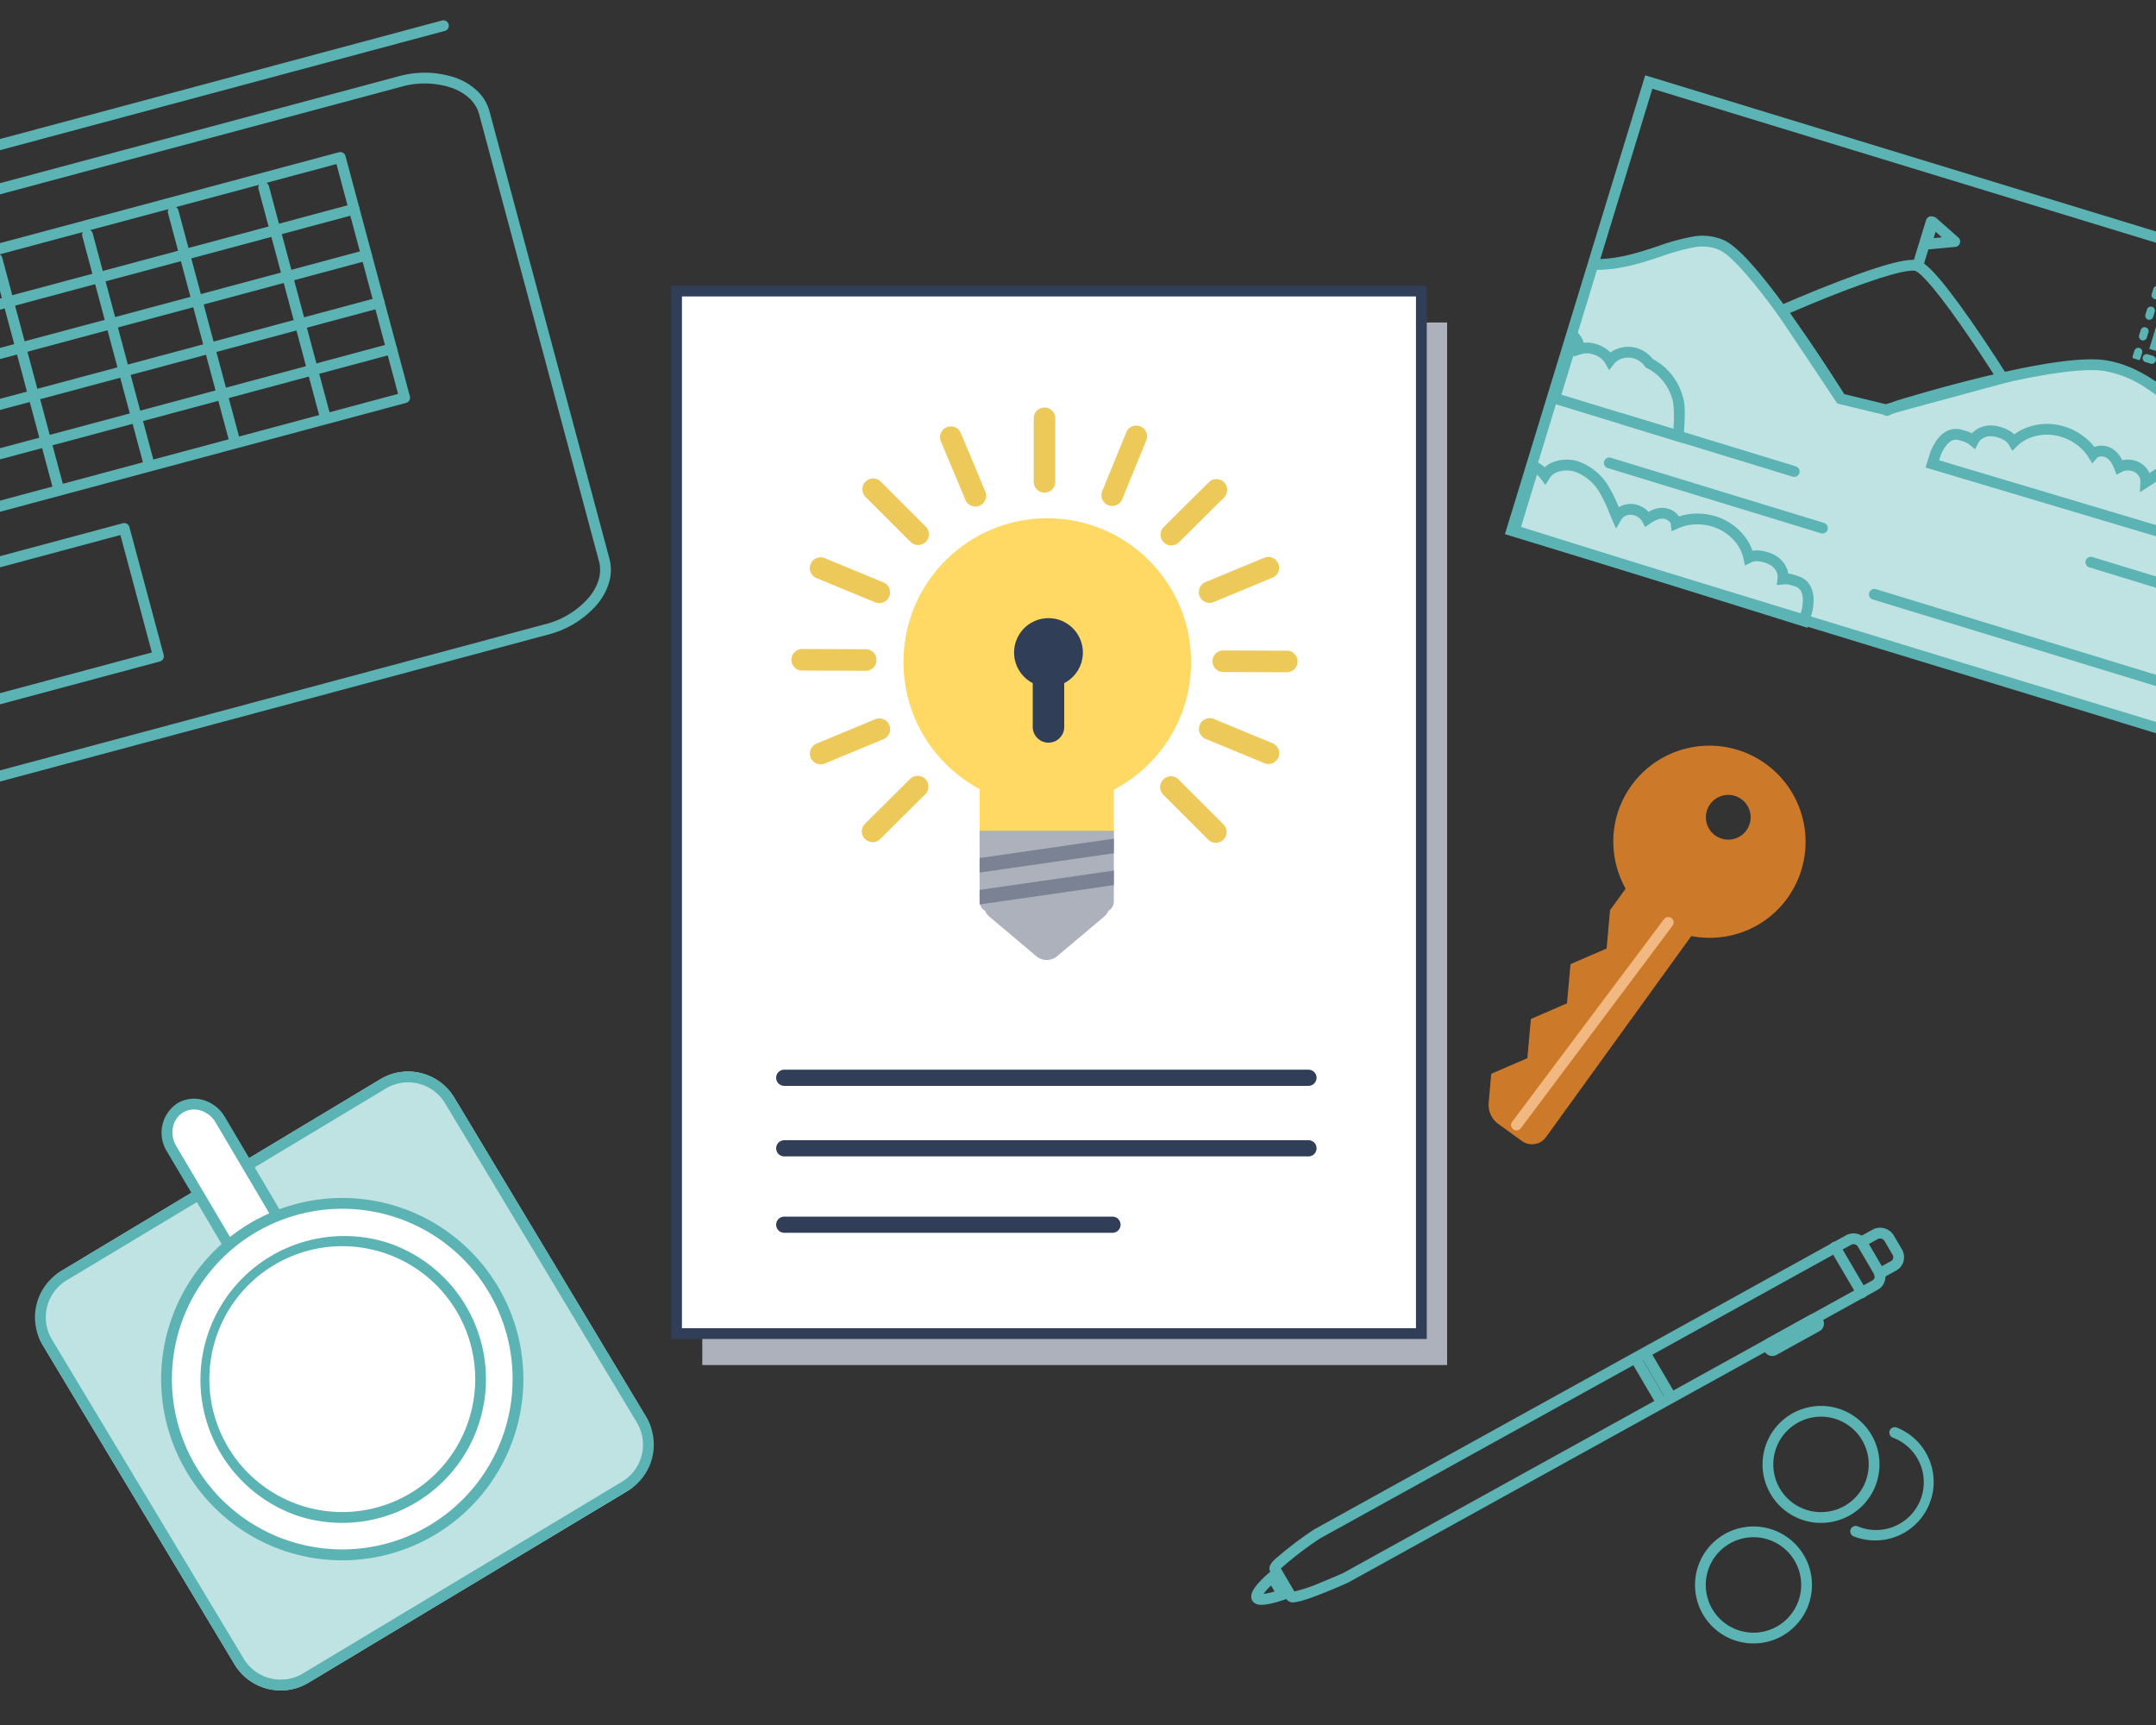 <svg xmlns="http://www.w3.org/2000/svg" xmlns:xlink="http://www.w3.org/1999/xlink" width="400" height="320" viewBox="0 0 400 320">
    <rect x="0" y="0" width="400" height="320" fill="#333333" stroke="none"/>
    <defs>
        <clipPath>
            <rect width="400" height="320" />
        </clipPath>
    </defs>
    <g clip-path="url(#b)">
        <rect width="400" height="320" fill="transparent" />
        <g transform="translate(-3)">
            <rect width="138.187" height="193.396" transform="translate(133.295 59.827)" fill="#acb1bc" />
            <path d="M0,0H138.187V193.4H0Z" transform="translate(128.518 53.989)" fill="#fff" />
            <path d="M-1-1H139.187V194.4H-1ZM137.187,1H1V192.4H137.187Z" transform="translate(128.518 53.989)" fill="#313e58" />
            <path d="M97.26,1.5H0A1.5,1.5,0,0,1-1.5,0,1.5,1.5,0,0,1,0-1.5H97.26A1.5,1.5,0,0,1,98.76,0,1.5,1.5,0,0,1,97.26,1.5Z" transform="translate(148.5 199.935)" fill="#313e58" />
            <path d="M97.26,1.5H0A1.5,1.5,0,0,1-1.5,0,1.5,1.5,0,0,1,0-1.5H97.26A1.5,1.5,0,0,1,98.76,0,1.5,1.5,0,0,1,97.26,1.5Z" transform="translate(148.5 213.019)" fill="#313e58" />
            <path d="M60.9,1.5H0A1.5,1.5,0,0,1-1.5,0,1.5,1.5,0,0,1,0-1.5H60.9A1.5,1.5,0,0,1,62.4,0,1.5,1.5,0,0,1,60.9,1.5Z" transform="translate(148.5 227.194)" fill="#313e58" />
            <g transform="translate(151.831 77.601)">
                <g transform="translate(0 0)">
                    <rect width="24.907" height="23.128" rx="4" transform="translate(32.913 59.6)" fill="#ffd964" />
                    <g transform="translate(28.466 76.501)">
                        <path d="M14.969,1.627a3,3,0,0,1,3.865,0l8.681,7.311a3,3,0,0,1-1.932,5.295H8.22A3,3,0,0,1,6.287,8.938Z" transform="translate(33.803 24.907) rotate(180)" fill="#acb1bc" />
                        <path d="M0,0H24.907a0,0,0,0,1,0,0V13.122a2,2,0,0,1-2,2H2a2,2,0,0,1-2-2V0A0,0,0,0,1,0,0Z" transform="translate(4.448)" fill="#acb1bc" />
                        <path d="M3.478,14.261V11.9L28.385,8.309v2.7L3.509,14.593A1.788,1.788,0,0,1,3.478,14.261Z" transform="translate(0.97 -0.918)" fill="#7a8293" />
                        <path d="M3.478,5.253,28.385,1.66v2.7L3.478,7.949Z" transform="translate(0.97 -0.183)" fill="#7a8293" />
                    </g>
                    <ellipse cx="26.686" cy="26.686" rx="26.686" ry="26.686" transform="translate(18.784 18.539)" fill="#ffd964" />
                    <g transform="translate(0 0)">
                        <path d="M0,13.786a2,2,0,0,1-2-2V0A2,2,0,0,1,0-2,2,2,0,0,1,2,0V11.786A2,2,0,0,1,0,13.786Z" transform="translate(44.952)" fill="#edc95a" />
                        <path d="M8.335,10.335a1.994,1.994,0,0,1-1.414-.586L-1.414,1.414a2,2,0,0,1,0-2.828,2,2,0,0,1,2.828,0L9.749,6.921a2,2,0,0,1-1.414,3.414Z" transform="translate(13.166 13.166)" fill="#edc95a" />
                        <path d="M8.335,10.335a1.994,1.994,0,0,1-1.414-.586L-1.414,1.414a2,2,0,0,1,0-2.828,2,2,0,0,1,2.828,0L9.749,6.921a2,2,0,0,1-1.414,3.414Z" transform="translate(68.404 68.405)" fill="#edc95a" />
                        <path d="M11.787,2.042h-.007L-.007,2A2,2,0,0,1-2-.007,2,2,0,0,1,.007-2l11.786.042a2,2,0,0,1-.007,4Z" transform="translate(78.119 45.067)" fill="#edc95a" />
                        <path d="M11.787,2.042h-.007L-.007,2A2,2,0,0,1-2-.007,2,2,0,0,1,.007-2l11.786.042a2,2,0,0,1-.007,4Z" transform="translate(0 44.796)" fill="#edc95a" />
                        <path d="M0,10.306a1.994,1.994,0,0,1-1.419-.591,2,2,0,0,1,.01-2.828L6.955-1.419a2,2,0,0,1,2.828.01,2,2,0,0,1-.01,2.828L1.409,9.725A1.994,1.994,0,0,1,0,10.306Z" transform="translate(68.486 13.277)" fill="#edc95a" />
                        <path d="M0,10.306a1.994,1.994,0,0,1-1.419-.591,2,2,0,0,1,.01-2.828L6.955-1.419a2,2,0,0,1,2.828.01,2,2,0,0,1-.01,2.828L1.409,9.725A1.994,1.994,0,0,1,0,10.306Z" transform="translate(13.057 68.324)" fill="#edc95a" />
                        <path d="M0,12.908a1.994,1.994,0,0,1-.757-.15A2,2,0,0,1-1.851,10.15L2.613-.758A2,2,0,0,1,5.222-1.851,2,2,0,0,1,6.315.758L1.851,11.665A2,2,0,0,1,0,12.908Z" transform="translate(57.515 3.349)" fill="#edc95a" />
                        <path d="M4.557,12.871a2,2,0,0,1-1.845-1.227L-1.845.773A2,2,0,0,1-.773-1.845,2,2,0,0,1,1.845-.773L6.4,10.1a2,2,0,0,1-1.844,2.774Z" transform="translate(27.574 3.495)" fill="#edc95a" />
                        <path d="M10.891,6.5a1.994,1.994,0,0,1-.763-.152L-.764,1.848A2,2,0,0,1-1.848-.764,2,2,0,0,1,.764-1.848l10.892,4.5A2,2,0,0,1,10.891,6.5Z" transform="translate(75.606 57.62)" fill="#edc95a" />
                        <path d="M10.891,6.5a1.994,1.994,0,0,1-.763-.152L-.764,1.848A2,2,0,0,1-1.848-.764,2,2,0,0,1,.764-1.848l10.892,4.5A2,2,0,0,1,10.891,6.5Z" transform="translate(3.408 27.783)" fill="#edc95a" />
                        <path d="M0,6.52A2,2,0,0,1-1.847,5.286,2,2,0,0,1-.767,2.672L10.118-1.847a2,2,0,0,1,2.614,1.08,2,2,0,0,1-1.08,2.614L.767,6.366A1.994,1.994,0,0,1,0,6.52Z" transform="translate(75.586 27.717)" fill="#edc95a" />
                        <path d="M0,6.52A2,2,0,0,1-1.847,5.286,2,2,0,0,1-.767,2.672L10.118-1.847a2,2,0,0,1,2.614,1.08,2,2,0,0,1-1.08,2.614L.767,6.366A1.994,1.994,0,0,1,0,6.52Z" transform="translate(3.435 57.671)" fill="#edc95a" />
                    </g>
                </g>
                <g transform="translate(39.314 37.073)">
                    <path d="M25.213,33.853a6.379,6.379,0,1,1-6.378-6.378,6.378,6.378,0,0,1,6.378,6.378" transform="translate(-12.456 -27.475)" fill="#313e58" />
                    <path d="M17.153,48.89a2.923,2.923,0,0,1-2.922-2.922v-13.8a2.921,2.921,0,1,1,5.842,0v13.8a2.923,2.923,0,0,1-2.92,2.922" transform="translate(-10.773 -25.793)" fill="#313e58" />
                </g>
            </g>
        </g>
        <g transform="translate(-197.256 322.077) rotate(-90)">
            <rect width="89.092" height="89.092" rx="10" transform="translate(127.021 276.392) rotate(149)" fill="#bfe2e2" />
            <path d="M10,2a8.009,8.009,0,0,0-8,8V79.092a8.009,8.009,0,0,0,8,8H79.092a8.009,8.009,0,0,0,8-8V10a8.009,8.009,0,0,0-8-8H10m0-2H79.092a10,10,0,0,1,10,10V79.092a10,10,0,0,1-10,10H10a10,10,0,0,1-10-10V10A10,10,0,0,1,10,0Z" transform="translate(127.021 276.392) rotate(149)" fill="#5bb3b3" />
            <path d="M25.207,17.365,4.019,10.308a5.552,5.552,0,0,1-3.78-6.8A5.464,5.464,0,0,1,7.274.313L28.4,7.349" transform="translate(119.374 232.833) rotate(131)" fill="#fff" />
            <path d="M25.207,18.365a1,1,0,0,1-.316-.052L3.7,11.257A6.543,6.543,0,0,1-.712,3.2,5.98,5.98,0,0,1,2.326-.287,6.914,6.914,0,0,1,7.59-.636L28.715,6.4a1,1,0,1,1-.632,1.9L6.958,1.262A4.9,4.9,0,0,0,3.227,1.5,4,4,0,0,0,1.189,3.82a4.07,4.07,0,0,0,.362,3.263A4.949,4.949,0,0,0,4.334,9.36l21.188,7.057a1,1,0,0,1-.316,1.949Z" transform="translate(119.374 232.833) rotate(131)" fill="#5bb3b3" />
            <ellipse cx="32.602" cy="32.602" rx="32.602" ry="32.602" transform="translate(112.225 257.549) rotate(131)" fill="#fff" />
            <path d="M32.6-1a33.61,33.61,0,0,1,13.08,64.563A33.61,33.61,0,0,1,19.522,1.641,33.392,33.392,0,0,1,32.6-1Zm0,65.2A31.61,31.61,0,0,0,44.9,3.483,31.61,31.61,0,0,0,20.3,61.721,31.4,31.4,0,0,0,32.6,64.2Z" transform="translate(112.225 257.549) rotate(131)" fill="#5bb3b3" />
            <path d="M25.66-1A26.667,26.667,0,0,1,36.038,50.224,26.667,26.667,0,0,1,15.282,1.1,26.494,26.494,0,0,1,25.66-1Zm0,51.32a24.667,24.667,0,0,0,9.6-47.382,24.667,24.667,0,0,0-19.2,45.445A24.5,24.5,0,0,0,25.66,50.32Z" transform="translate(102.432 258.234) rotate(131)" fill="#5bb3b3" />
        </g>
        <g transform="matrix(0.966, -0.259, 0.259, 0.966, -204.702, 1579.072)">
            <path d="M125.709,1H0A1,1,0,0,1-1,0,1,1,0,0,1,0-1H125.709a1,1,0,0,1,1,1A1,1,0,0,1,125.709,1Z" transform="translate(559.083 -1446.109)" fill="#5bb3b3" />
            <path d="M96.45,1H0A1,1,0,0,1-1,0,1,1,0,0,1,0-1H96.45a1,1,0,0,1,1,1A1,1,0,0,1,96.45,1Z" transform="translate(563.533 -1417.537)" fill="#5bb3b3" />
            <path d="M98.216,64.985H1.766a1,1,0,0,1,0-2h95.45V18.851H1.766a1,1,0,0,1,0-2h96.45a1,1,0,0,1,1,1V63.985A1,1,0,0,1,98.216,64.985Z" transform="translate(561.767 -1445.312)" fill="#5bb3b3" />
            <path d="M96.45,1H0A1,1,0,0,1-1,0,1,1,0,0,1,0-1H96.45a1,1,0,0,1,1,1A1,1,0,0,1,96.45,1Z" transform="translate(563.533 -1408.686)" fill="#5bb3b3" />
            <path d="M96.45,1H0A1,1,0,0,1-1,0,1,1,0,0,1,0-1H96.45a1,1,0,0,1,1,1A1,1,0,0,1,96.45,1Z" transform="translate(563.533 -1399.566)" fill="#5bb3b3" />
            <path d="M96.45,1H0A1,1,0,0,1-1,0,1,1,0,0,1,0-1H96.45a1,1,0,0,1,1,1A1,1,0,0,1,96.45,1Z" transform="translate(563.533 -1390.715)" fill="#5bb3b3" />
            <path d="M0,44.629a1,1,0,0,1-1-1V0A1,1,0,0,1,0-1,1,1,0,0,1,1,0V43.629A1,1,0,0,1,0,44.629Z" transform="translate(610.978 -1425.76)" fill="#5bb3b3" />
            <path d="M0,44.629a1,1,0,0,1-1-1V0A1,1,0,0,1,0-1,1,1,0,0,1,1,0V43.629A1,1,0,0,1,0,44.629Z" transform="translate(627.443 -1425.76)" fill="#5bb3b3" />
            <path d="M0,44.629a1,1,0,0,1-1-1V0A1,1,0,0,1,0-1,1,1,0,0,1,1,0V43.629A1,1,0,0,1,0,44.629Z" transform="translate(644.822 -1425.76)" fill="#5bb3b3" />
            <path d="M0,44.629a1,1,0,0,1-1-1V0A1,1,0,0,1,0-1,1,1,0,0,1,1,0V43.629A1,1,0,0,1,0,44.629Z" transform="translate(593.599 -1425.76)" fill="#5bb3b3" />
            <path d="M112.767,113.834H1.7a1,1,0,1,1,0-2H112.767a15.868,15.868,0,0,0,9.09-2.652c2.319-1.635,3.6-3.765,3.6-6v-85.9c0-2.232-1.277-4.362-3.6-6a15.868,15.868,0,0,0-9.09-2.652H1a1,1,0,1,1,0-2H112.767a17.877,17.877,0,0,1,10.243,3.017,11.3,11.3,0,0,1,3.221,3.369,8.172,8.172,0,0,1,1.223,4.263v85.9a8.172,8.172,0,0,1-1.223,4.263,11.3,11.3,0,0,1-3.221,3.369A17.877,17.877,0,0,1,112.767,113.834Z" transform="translate(561.485 -1445.828)" fill="#5bb3b3" />
            <path d="M0,44.629a1,1,0,0,1-1-1V0A1,1,0,0,1,0-1,1,1,0,0,1,1,0V43.629A1,1,0,0,1,0,44.629Z" transform="translate(577.134 -1425.76)" fill="#5bb3b3" />
            <path d="M42.883,100.077H1.919a1,1,0,0,1,0-2H41.883V75.531H1.919a1,1,0,0,1,0-2H42.883a1,1,0,0,1,1,1V99.077A1,1,0,0,1,42.883,100.077Z" transform="translate(560.566 -1445.907)" fill="#5bb3b3" />
        </g>
        <g transform="translate(-20.92 179.466) rotate(-13)">
            <path d="M6.539,64.183A2.708,2.708,0,0,1,4.5,63.257L.956,59.2a3.9,3.9,0,0,1-.765-3.762L1.774,50.6l7.181-1.318,2.268-6.937,7.181-1.32,2.272-6.936,7.18-1.32,2.268-6.938,3.854-3.365a17.452,17.452,0,0,1-.178-9.728,17.142,17.142,0,0,1,5.29-8.456A17.347,17.347,0,0,1,63.565,5.934a17.344,17.344,0,0,1-1.652,24.475,17.137,17.137,0,0,1-11.331,4.252,17.629,17.629,0,0,1-7.373-1.628L8.319,63.514a2.7,2.7,0,0,1-1.781.668Zm48.4-55.148a4.65,4.65,0,1,0,4.65,4.65A4.656,4.656,0,0,0,54.942,9.035Z" transform="translate(284.134 36.007)" fill="#cc7a29" />
            <path d="M6.539,64.683a3.208,3.208,0,0,1-2.415-1.1L.58,59.529a4.4,4.4,0,0,1-.863-4.247l1.674-5.121,7.181-1.318,2.268-6.937,7.181-1.32,2.272-6.936,7.18-1.32,2.219-6.786L33.407,22.3a17.947,17.947,0,0,1-.09-9.694,17.64,17.64,0,0,1,5.443-8.7A17.847,17.847,0,0,1,63.942,5.6a17.844,17.844,0,0,1-1.7,25.18,17.637,17.637,0,0,1-11.66,4.376,18.142,18.142,0,0,1-7.286-1.54L8.648,63.891a3.2,3.2,0,0,1-2.11.792ZM2.156,51.037.667,55.594a3.4,3.4,0,0,0,.666,3.278l3.543,4.056a2.208,2.208,0,0,0,2.594.549,2.243,2.243,0,0,0,.521-.34L43.125,32.442l.295.137a17.126,17.126,0,0,0,7.162,1.581A16.789,16.789,0,0,0,67.31,18.479,16.846,16.846,0,0,0,50.494.5,16.782,16.782,0,0,0,39.419,4.659a16.643,16.643,0,0,0-5.136,8.21,16.952,16.952,0,0,0,.173,9.45l.1.311-4,3.488-2.318,7.09-7.18,1.32-2.272,6.936-7.181,1.32L9.337,49.72Zm52.785-32.2a5.15,5.15,0,1,1,5.15-5.15A5.156,5.156,0,0,1,54.942,18.835Zm0-9.3a4.15,4.15,0,1,0,4.15,4.15A4.155,4.155,0,0,0,54.942,9.535Z" transform="translate(284.134 36.007)" fill="#cc7a29" />
            <path d="M0,31.277a1,1,0,0,1-.765-.355,1,1,0,0,1,.119-1.409L35.239-.764a1,1,0,0,1,1.409.119A1,1,0,0,1,36.529.764L.645,31.041A1,1,0,0,1,0,31.277Z" transform="translate(287.953 66.202)" fill="#f1b981" />
        </g>
        <g transform="matrix(-0.695, 0.719, -0.719, -0.695, -22.125, -1103.632)">
            <path d="M382.058,230.044a66.809,66.809,0,0,1-9.259-1.4q-.042-.009-.083-.022L264.99,195.616A2.949,2.949,0,0,1,263.071,192l1.569-5.638a2.865,2.865,0,0,1,2.731-2.119,2.751,2.751,0,0,1,.8.121l107.294,32.874q.039.012.077.027c.025.01,2.51,1,4.929,2.105,1.436.656,2.574,1.225,3.383,1.693a8.371,8.371,0,0,1,1.189.8,1.466,1.466,0,0,1,.646,1.537l-1.569,5.638C383.843,230.044,382.592,230.044,382.058,230.044Zm-8.8-3.347a65.561,65.561,0,0,0,8.8,1.347c.107,0,.195,0,.267-.007l1.319-4.739a26.849,26.849,0,0,0-4.56-2.362c-2.021-.905-3.951-1.682-4.241-1.8L267.59,186.276a.751.751,0,0,0-.219-.033.86.86,0,0,0-.8.655L265,192.537a.951.951,0,0,0,.578,1.166Z" transform="translate(439.868 -1384.084)" fill="#5bb3b3" />
            <path d="M0,10.477a1,1,0,0,1-.269-.037,1,1,0,0,1-.7-1.232L1.675-.268a1,1,0,0,1,1.232-.7A1,1,0,0,1,3.6.268L.963,9.745A1,1,0,0,1,0,10.477Z" transform="translate(707.883 -1197.99)" fill="#5bb3b3" />
            <path d="M339.874,193.663a1,1,0,0,1-.293-.044L336.9,192.8a2.955,2.955,0,0,1-1.919-3.615l.784-2.815a2.924,2.924,0,0,1,1.4-1.776,2.743,2.743,0,0,1,2.138-.224l2.9.89a1,1,0,0,1-.587,1.912l-2.9-.89a.758.758,0,0,0-.59.065.9.9,0,0,0-.432.558l-.784,2.815a.954.954,0,0,0,.58,1.167l2.685.822a1,1,0,0,1-.292,1.956Z" transform="translate(363.771 -1384.081)" fill="#5bb3b3" />
            <path d="M330.529,191.838a1.564,1.564,0,0,1-.462-.07l-8.735-2.676a1.634,1.634,0,0,1-1.075-2l.066-.234a1.6,1.6,0,0,1,1.536-1.182,1.564,1.564,0,0,1,.462.07l8.736,2.676a1.634,1.634,0,0,1,1.075,2l-.065.233A1.6,1.6,0,0,1,330.529,191.838Z" transform="translate(398.749 -1383.032)" fill="#5bb3b3" />
            <path d="M0,9.781a1,1,0,0,1-.269-.037,1,1,0,0,1-.7-1.232L1.481-.268a1,1,0,0,1,1.232-.7,1,1,0,0,1,.7,1.232L.963,9.049A1,1,0,0,1,0,9.781Z" transform="translate(746.546 -1185.825)" fill="#5bb3b3" />
            <path d="M0,9.781a1,1,0,0,1-.269-.037,1,1,0,0,1-.7-1.232L1.481-.268a1,1,0,0,1,1.232-.7,1,1,0,0,1,.7,1.232L.963,9.049A1,1,0,0,1,0,9.781Z" transform="translate(748.486 -1185.231)" fill="#5bb3b3" />
            <path d="M264.066,212.717l-.333,0c-1.366-.022-2.628-.177-2.681-.183a1,1,0,1,1,.245-1.985c.02,0,1.059.129,2.211.162a10.946,10.946,0,0,0,1.973-.08,12.016,12.016,0,0,0-1.618-1.083c-.981-.57-1.9-1.006-1.909-1.011a1,1,0,1,1,.856-1.808c.044.021,1.085.515,2.186,1.164,2.205,1.3,2.662,2.056,2.814,2.57a1.415,1.415,0,0,1-.145,1.161C267.194,212.384,266.11,212.717,264.066,212.717Z" transform="translate(562.338 -1367.627)" fill="#5bb3b3" />
            <path d="M0,4.47a1,1,0,0,1-.269-.037A1,1,0,0,1-.963,3.2L0-.268a1,1,0,0,1,1.232-.7,1,1,0,0,1,.7,1.232L.963,3.738A1,1,0,0,1,0,4.47Z" transform="translate(824.451 -1159.544)" fill="#5bb3b3" />
        </g>
        <g transform="translate(-1175.343 1409.047) rotate(17)">
            <path d="M1009.61-1726.012s8.476-3.621,10.618-5.453,7.419-5.549,9.967-5.157,6.779,2.658,6.779,2.658l14.823,11.295,8.441,7.007,9.195-.55,15.85-10.39,13.952-7.363,7.244-1.922h5.444l10.881,4.421,12.034,3.865,2.17,1v52.453l-128.012-.194Z" transform="translate(-0.151 -4.621)" fill="#bfe2e2" />
            <path d="M2,2V87.014H127.706V2H2M0,0H129.706V89.014H0Z" transform="translate(1008 -1767)" fill="#5bb3b3" />
            <g transform="translate(1066.684 -1756.54)">
                <path d="M0,8.811a1,1,0,0,1-1-1V0A1,1,0,0,1,0-1,1,1,0,0,1,1,0V7.811A1,1,0,0,1,0,8.811Z" transform="translate(0 0)" fill="#5bb3b3" />
                <path d="M-668.048-3434.5a1,1,0,0,1,.413.09l4.93,2.239a1,1,0,0,1,.586.928,1,1,0,0,1-.619.907l-4.93,2.028a1,1,0,0,1-.937-.094,1,1,0,0,1-.443-.831v-4.268a1,1,0,0,1,.458-.841A1,1,0,0,1-668.048-3434.5Zm2.412,3.194-1.412-.641v1.222Z" transform="translate(668.375 3433.5)" fill="#5bb3b3" />
            </g>
            <path d="M-1.009,134.351l.028-3.039,0-.036a10.628,10.628,0,0,1,.4-2.154,5.6,5.6,0,0,1,1.141-2.136l.011-.013A3.822,3.822,0,0,1,3.4,125.688h0c.207-.006.42-.011.641-.012a5.493,5.493,0,0,1,1.327.1A4.146,4.146,0,0,1,6,124.815a4.886,4.886,0,0,1,2.6-1.549h.005a7.438,7.438,0,0,1,1.595-.173h.036a7.144,7.144,0,0,1,1.4.139,4.431,4.431,0,0,1,1.308.437,9.2,9.2,0,0,1,2.257-2.195,10.855,10.855,0,0,1,4.657-1.817,11.117,11.117,0,0,1,1.52-.105h.007a11.53,11.53,0,0,1,3.534.555,10.38,10.38,0,0,1,2.92,1.446,3.617,3.617,0,0,1,1.481-.69,3.966,3.966,0,0,1,.851-.094h.012a3.546,3.546,0,0,1,.919.121l.011,0a4.735,4.735,0,0,1,1.78.94l.005,0q.314.268.6.564a4.275,4.275,0,0,1,.931-.407,4.722,4.722,0,0,1,1.405-.215h.013a4.4,4.4,0,0,1,1.193.165,4.146,4.146,0,0,1,1.982,1.26,27.293,27.293,0,0,1,2.918-3.136l.019-.017a10.7,10.7,0,0,1,6.79-2.789c.064,0,.137,0,.214,0a7.087,7.087,0,0,1,3.911,1.306,4.8,4.8,0,0,1,1.45,1.546,6.278,6.278,0,0,1,1.866-.524l1.118-.133v14.519ZM1.018,131.4l-.009.935,54.305-.346V121.87a4.223,4.223,0,0,0-.874.487l-1.178.854-.375-1.405a2.778,2.778,0,0,0-1.136-1.583l-.021-.015a5.093,5.093,0,0,0-2.822-.943H48.9c-.042,0-.091,0-.144,0a8.708,8.708,0,0,0-5.466,2.288,25.27,25.27,0,0,0-2.845,3.09l-.033.04c-.216.263-.5.607-.786.947l-1.273,1.511-.464-1.92a1.6,1.6,0,0,0-.287-.6,2.122,2.122,0,0,0-1.1-.749,2.392,2.392,0,0,0-.647-.089h-.008a2.729,2.729,0,0,0-.817.125l-.012,0a2.262,2.262,0,0,0-.944.56l-.8.795-.694-.888a7.056,7.056,0,0,0-.973-1.015,2.748,2.748,0,0,0-1.024-.541,1.546,1.546,0,0,0-.4-.051H30.18a1.965,1.965,0,0,0-.426.047l-.015,0a1.606,1.606,0,0,0-.692.331.535.535,0,0,0-.142.191l-.545,1.247-1.027-.894a8.374,8.374,0,0,0-3.013-1.681l-.008,0a9.534,9.534,0,0,0-2.925-.46h-.006a9.1,9.1,0,0,0-1.244.086,8.844,8.844,0,0,0-3.8,1.481l-.007,0a7.159,7.159,0,0,0-2.227,2.441l-.619,1.121-.938-.872A2.41,2.41,0,0,0,11.3,125.2l-.037-.007a5.139,5.139,0,0,0-1.022-.1H10.2a5.433,5.433,0,0,0-1.162.126,2.872,2.872,0,0,0-1.528.911l-.006.007a2.123,2.123,0,0,0-.5,1.052l-.209,1.247-1.165-.491a3.46,3.46,0,0,0-1.35-.272c-.055,0-.111,0-.166,0H4.063c-.2,0-.41.006-.611.011H3.423a1.82,1.82,0,0,0-1.344.6,3.617,3.617,0,0,0-.732,1.377l0,.015A8.625,8.625,0,0,0,1.018,131.4Z" transform="translate(1080.017 -1846.979)" fill="#5bb3b3" />
            <path d="M57.324,134.351-1,133.979V119.461l1.118.133a6.278,6.278,0,0,1,1.866.524,4.8,4.8,0,0,1,1.45-1.546,7.086,7.086,0,0,1,3.91-1.306c.077,0,.15,0,.215,0a10.7,10.7,0,0,1,6.79,2.789l.019.017a27.292,27.292,0,0,1,2.918,3.136,4.142,4.142,0,0,1,1.979-1.259,4.405,4.405,0,0,1,1.2-.166h.016a4.716,4.716,0,0,1,1.4.214,4.275,4.275,0,0,1,.931.407q.289-.3.6-.564l.005,0a4.736,4.736,0,0,1,1.78-.94l.011,0a3.546,3.546,0,0,1,.919-.121h.013a3.964,3.964,0,0,1,.85.094,3.617,3.617,0,0,1,1.481.69,10.38,10.38,0,0,1,2.92-1.446,11.531,11.531,0,0,1,3.534-.556h.007a11.109,11.109,0,0,1,1.518.1,10.858,10.858,0,0,1,4.659,1.817,9.2,9.2,0,0,1,2.256,2.194,4.431,4.431,0,0,1,1.308-.437,7.145,7.145,0,0,1,1.4-.139h.036a7.436,7.436,0,0,1,1.595.173h.005a4.886,4.886,0,0,1,2.6,1.55,4.146,4.146,0,0,1,.635.964,5.491,5.491,0,0,1,1.327-.1c.221,0,.436.006.643.012h0a3.822,3.822,0,0,1,2.822,1.286l.011.013a5.6,5.6,0,0,1,1.14,2.136,10.629,10.629,0,0,1,.4,2.154l0,.036ZM1,131.992l54.305.346L55.3,131.4a8.625,8.625,0,0,0-.324-1.719l0-.015a3.618,3.618,0,0,0-.732-1.377,1.82,1.82,0,0,0-1.344-.6h-.027c-.2-.005-.41-.011-.613-.011H52.2c-.055,0-.111,0-.166,0a3.459,3.459,0,0,0-1.35.272l-1.165.491-.209-1.247a2.123,2.123,0,0,0-.5-1.052l-.006-.007a2.872,2.872,0,0,0-1.527-.91,5.432,5.432,0,0,0-1.163-.126h-.036a5.139,5.139,0,0,0-1.022.1l-.037.007a2.41,2.41,0,0,0-1.255.613l-.938.872-.619-1.121a7.159,7.159,0,0,0-2.227-2.441l-.007,0a8.845,8.845,0,0,0-3.8-1.482,9.1,9.1,0,0,0-1.242-.086h-.005a9.534,9.534,0,0,0-2.926.46l-.008,0a8.375,8.375,0,0,0-3.013,1.681l-1.027.894-.545-1.247a.535.535,0,0,0-.142-.191,1.607,1.607,0,0,0-.692-.331l-.015,0a1.962,1.962,0,0,0-.425-.047h-.007a1.546,1.546,0,0,0-.4.051,2.748,2.748,0,0,0-1.025.542,7.057,7.057,0,0,0-.973,1.015l-.694.887-.8-.795a2.262,2.262,0,0,0-.944-.56l-.012,0a2.724,2.724,0,0,0-.814-.125h-.011a2.4,2.4,0,0,0-.651.09,2.118,2.118,0,0,0-1.1.746,1.606,1.606,0,0,0-.289.6l-.464,1.92-1.273-1.511c-.285-.338-.57-.684-.786-.947l-.033-.04a25.271,25.271,0,0,0-2.845-3.09,8.708,8.708,0,0,0-5.466-2.288c-.053,0-.1,0-.144,0H7.406a5.093,5.093,0,0,0-2.822.943l-.021.015a2.778,2.778,0,0,0-1.136,1.583l-.375,1.405-1.178-.854A4.223,4.223,0,0,0,1,121.87Z" transform="translate(1009.459 -1812.137)" fill="#5bb3b3" />
            <path d="M-723.727-3379.153l-16.456-13.458.9-.778c.044-.038,4.5-3.882,9.373-7.675,9.037-7.04,11.64-7.854,12.811-7.854h.082c1.137.04,3.68.9,12.6,7.9,4.808,3.776,9.219,7.586,9.263,7.625l1.021.883-20.338,12.807Zm-13.342-13.494,14,11.452,7.961-.468,17.612-11.09c-1.578-1.341-4.774-4.025-8.167-6.69-8.75-6.871-10.957-7.458-11.425-7.474h-.013c-.479,0-2.729.536-11.577,7.428C-732.208-3396.737-735.525-3393.957-737.069-3392.647Z" transform="translate(1783.626 1659.963)" fill="#5bb3b3" />
            <path d="M334.994,128.743H308.836V113.921l1.51.9c.15.089.3.184.432.284a4.245,4.245,0,0,1,1.184,1.22,5.7,5.7,0,0,1,2.332-.448c.158,0,.318.006.477.018a6.189,6.189,0,0,1,2.173.554q.154.071.3.152a4.855,4.855,0,0,1,1.078-1.072,5.743,5.743,0,0,1,3.348-1.143h.084a5.883,5.883,0,0,1,3.352,1.083,8.735,8.735,0,0,1,1.106.262,11.156,11.156,0,0,1,3.177,1.544A11.676,11.676,0,0,1,332.78,121c1.051,1.818,1.892,6.071,1.985,6.55Zm-24.158-2h21.712a21.809,21.809,0,0,0-1.5-4.741l0-.007a9.658,9.658,0,0,0-2.8-3.091,9.16,9.16,0,0,0-2.608-1.266,6.727,6.727,0,0,0-1.057-.234l-.268-.037-.213-.167a3.869,3.869,0,0,0-2.348-.821H321.7a3.755,3.755,0,0,0-2.186.751l-.014.011a2.853,2.853,0,0,0-.994,1.283l-.54,1.387-1.08-1.025a2.87,2.87,0,0,0-.777-.526,4.2,4.2,0,0,0-1.477-.376c-.119-.009-.234-.013-.347-.013h-.021a3.7,3.7,0,0,0-2.19.659l-1.145.792-.093-.322Z" transform="translate(699.623 -1832.54)" fill="#5bb3b3" />
            <path d="M-849.638-3358.631a1,1,0,0,1-.658-.247c-.056-.049-5.691-4.966-12.073-9.944-3.737-2.916-6.992-5.28-9.677-7.028-4.068-2.649-6.068-3.385-7.031-3.535a7.944,7.944,0,0,0-4.779.9,38.472,38.472,0,0,0-5.253,3.34c-3.09,2.191-6.592,4.676-10.983,5.991a1,1,0,0,1-1.245-.671,1,1,0,0,1,.671-1.245c4.076-1.221,7.435-3.6,10.4-5.707a39.853,39.853,0,0,1,5.545-3.512,9.835,9.835,0,0,1,5.953-1.07c1.7.267,4.261,1.522,7.816,3.837,2.733,1.78,6.036,4.179,9.819,7.13,6.424,5.013,12.1,9.961,12.152,10.01a1,1,0,0,1,.1,1.411A1,1,0,0,1-849.638-3358.631Z" transform="translate(1909.836 1639.366)" fill="#5bb3b3" />
            <path d="M59.527,1H0A1,1,0,0,1-1,0,1,1,0,0,1,0-1H59.527a1,1,0,0,1,1,1A1,1,0,0,1,59.527,1Z" transform="translate(1076.805 -1687.353)" fill="#5bb3b3" />
            <path d="M-864.815-3359.574a1,1,0,0,1-.748-.336,1,1,0,0,1,.084-1.412,25.916,25.916,0,0,1,2.02-1.63c2.439-1.64,8.862-5.89,15.813-9.915,8.877-5.14,15.3-8,19.076-8.489,6.133-.8,11.61,1.494,17.951,4.15a93.822,93.822,0,0,0,13.9,4.918,1,1,0,0,1,.729,1.212,1,1,0,0,1-1.212.729,95.51,95.51,0,0,1-14.187-5.014,76.274,76.274,0,0,0-8.749-3.27,20.137,20.137,0,0,0-8.171-.742c-3.467.451-9.806,3.3-18.332,8.236-6.9,3.994-13.276,8.214-15.7,9.843-.532.358-1.485,1.179-1.808,1.466A1,1,0,0,1-864.815-3359.574Z" transform="translate(1933.891 1639.913)" fill="#5bb3b3" />
            <path d="M33.265,1H0A1,1,0,0,1-1,0,1,1,0,0,1,0-1H33.265a1,1,0,0,1,1,1A1,1,0,0,1,33.265,1Z" transform="translate(1022.657 -1704.797)" fill="#5bb3b3" />
            <path d="M41.346,1H0A1,1,0,0,1-1,0,1,1,0,0,1,0-1H41.346a1,1,0,0,1,1,1A1,1,0,0,1,41.346,1Z" transform="translate(1022.657 -1696.288)" fill="#5bb3b3" />
            <path d="M16.784,1H0A1,1,0,0,1-1,0,1,1,0,0,1,0-1H16.784a1,1,0,0,1,1,1A1,1,0,0,1,16.784,1Z" transform="translate(1113.479 -1704.797)" fill="#5bb3b3" />
            <path d="M2,2v8.716H15.8V2H2M0,0H17.8V12.716H0Z" transform="translate(1112.273 -1758.522)" fill="#5bb3b3" />
            <path d="M0,0H1.394a.746.746,0,0,1,.073.163A.75.75,0,0,1,1.5,1.309v.075A.75.75,0,0,1,.009,1.5H0ZM4,0H5A.75.75,0,0,1,5,1.5H4A.75.75,0,0,1,4,0ZM8,0H9A.75.75,0,0,1,9,1.5H8A.75.75,0,1,1,8,0Zm4,0h1a.75.75,0,0,1,0,1.5H12A.75.75,0,1,1,12,0Zm4,0h1a.75.75,0,0,1,0,1.5H16A.75.75,0,1,1,16,0Zm4,0h1a.75.75,0,0,1,.707.5.75.75,0,0,1,1.183.613v1a.75.75,0,0,1-1.5,0v-.72A.746.746,0,0,1,21,1.5H20A.75.75,0,1,1,20,0Zm2.139,4.361a.75.75,0,0,1,.75.75v1a.75.75,0,0,1-1.5,0v-1A.75.75,0,0,1,22.139,4.361Zm0,4a.75.75,0,0,1,.75.75v1a.75.75,0,1,1-1.5,0v-1A.75.75,0,0,1,22.139,8.361Zm0,4a.75.75,0,0,1,.75.75v1a.75.75,0,1,1-1.5,0v-1A.75.75,0,0,1,22.139,12.361Zm.442,3.942h.308v.808h0v0h0V17.8h-1.5v-.692a.751.751,0,0,1,.878-.739A.747.747,0,0,1,22.581,16.3Zm-4,0h1a.75.75,0,0,1,0,1.5h-1a.75.75,0,1,1,0-1.5Zm-4,0h1a.75.75,0,1,1,0,1.5h-1a.75.75,0,0,1,0-1.5Zm-4,0h1a.75.75,0,1,1,0,1.5h-1a.75.75,0,1,1,0-1.5Zm-4,0h1a.75.75,0,0,1,0,1.5h-1a.75.75,0,0,1,0-1.5Zm-4,0h1a.75.75,0,1,1,0,1.5h-1a.75.75,0,1,1,0-1.5ZM.75,15.634a.75.75,0,0,1,.75.75v1a.746.746,0,0,1-.128.419H.128A.746.746,0,0,1,0,17.384v-1A.75.75,0,0,1,.75,15.634Zm0-4a.75.75,0,0,1,.75.75v1a.75.75,0,1,1-1.5,0v-1A.75.75,0,0,1,.75,11.634Zm0-4a.75.75,0,0,1,.75.75v1a.75.75,0,0,1-1.5,0v-1A.75.75,0,0,1,.75,7.634Zm0-4a.75.75,0,0,1,.75.75v1a.75.75,0,1,1-1.5,0v-1A.75.75,0,0,1,.75,3.634Z" transform="translate(1109.73 -1761.066)" fill="#5bb3b3" />
        </g>
        <g transform="translate(279.116 656.427) rotate(-110)">
            <path d="M9.852-1A10.852,10.852,0,0,1,20.7,9.852,10.852,10.852,0,0,1,9.852,20.7,10.852,10.852,0,0,1-1,9.852,10.852,10.852,0,0,1,9.852-1Zm0,19.7A8.852,8.852,0,1,0,1,9.852,8.862,8.862,0,0,0,9.852,18.7Z" transform="translate(314.896 157.522)" fill="#5bb3b3" />
            <path d="M9.852-1A10.852,10.852,0,0,1,20.7,9.852,10.852,10.852,0,0,1,9.852,20.7,10.852,10.852,0,0,1-1,9.852,10.852,10.852,0,0,1,9.852-1Zm0,19.7A8.852,8.852,0,1,0,1,9.852,8.862,8.862,0,0,0,9.852,18.7Z" transform="translate(331.624 176.943)" fill="#5bb3b3" />
            <path d="M103.9,85.618a10.853,10.853,0,0,1-8.1-18.055,1,1,0,1,1,1.5,1.327A8.852,8.852,0,1,0,110.538,80.64a1,1,0,0,1,1.5,1.327,10.78,10.78,0,0,1-7.47,3.63Q104.232,85.618,103.9,85.618Z" transform="translate(231.062 120.356)" fill="#5bb3b3" />
        </g>
    </g>
</svg>